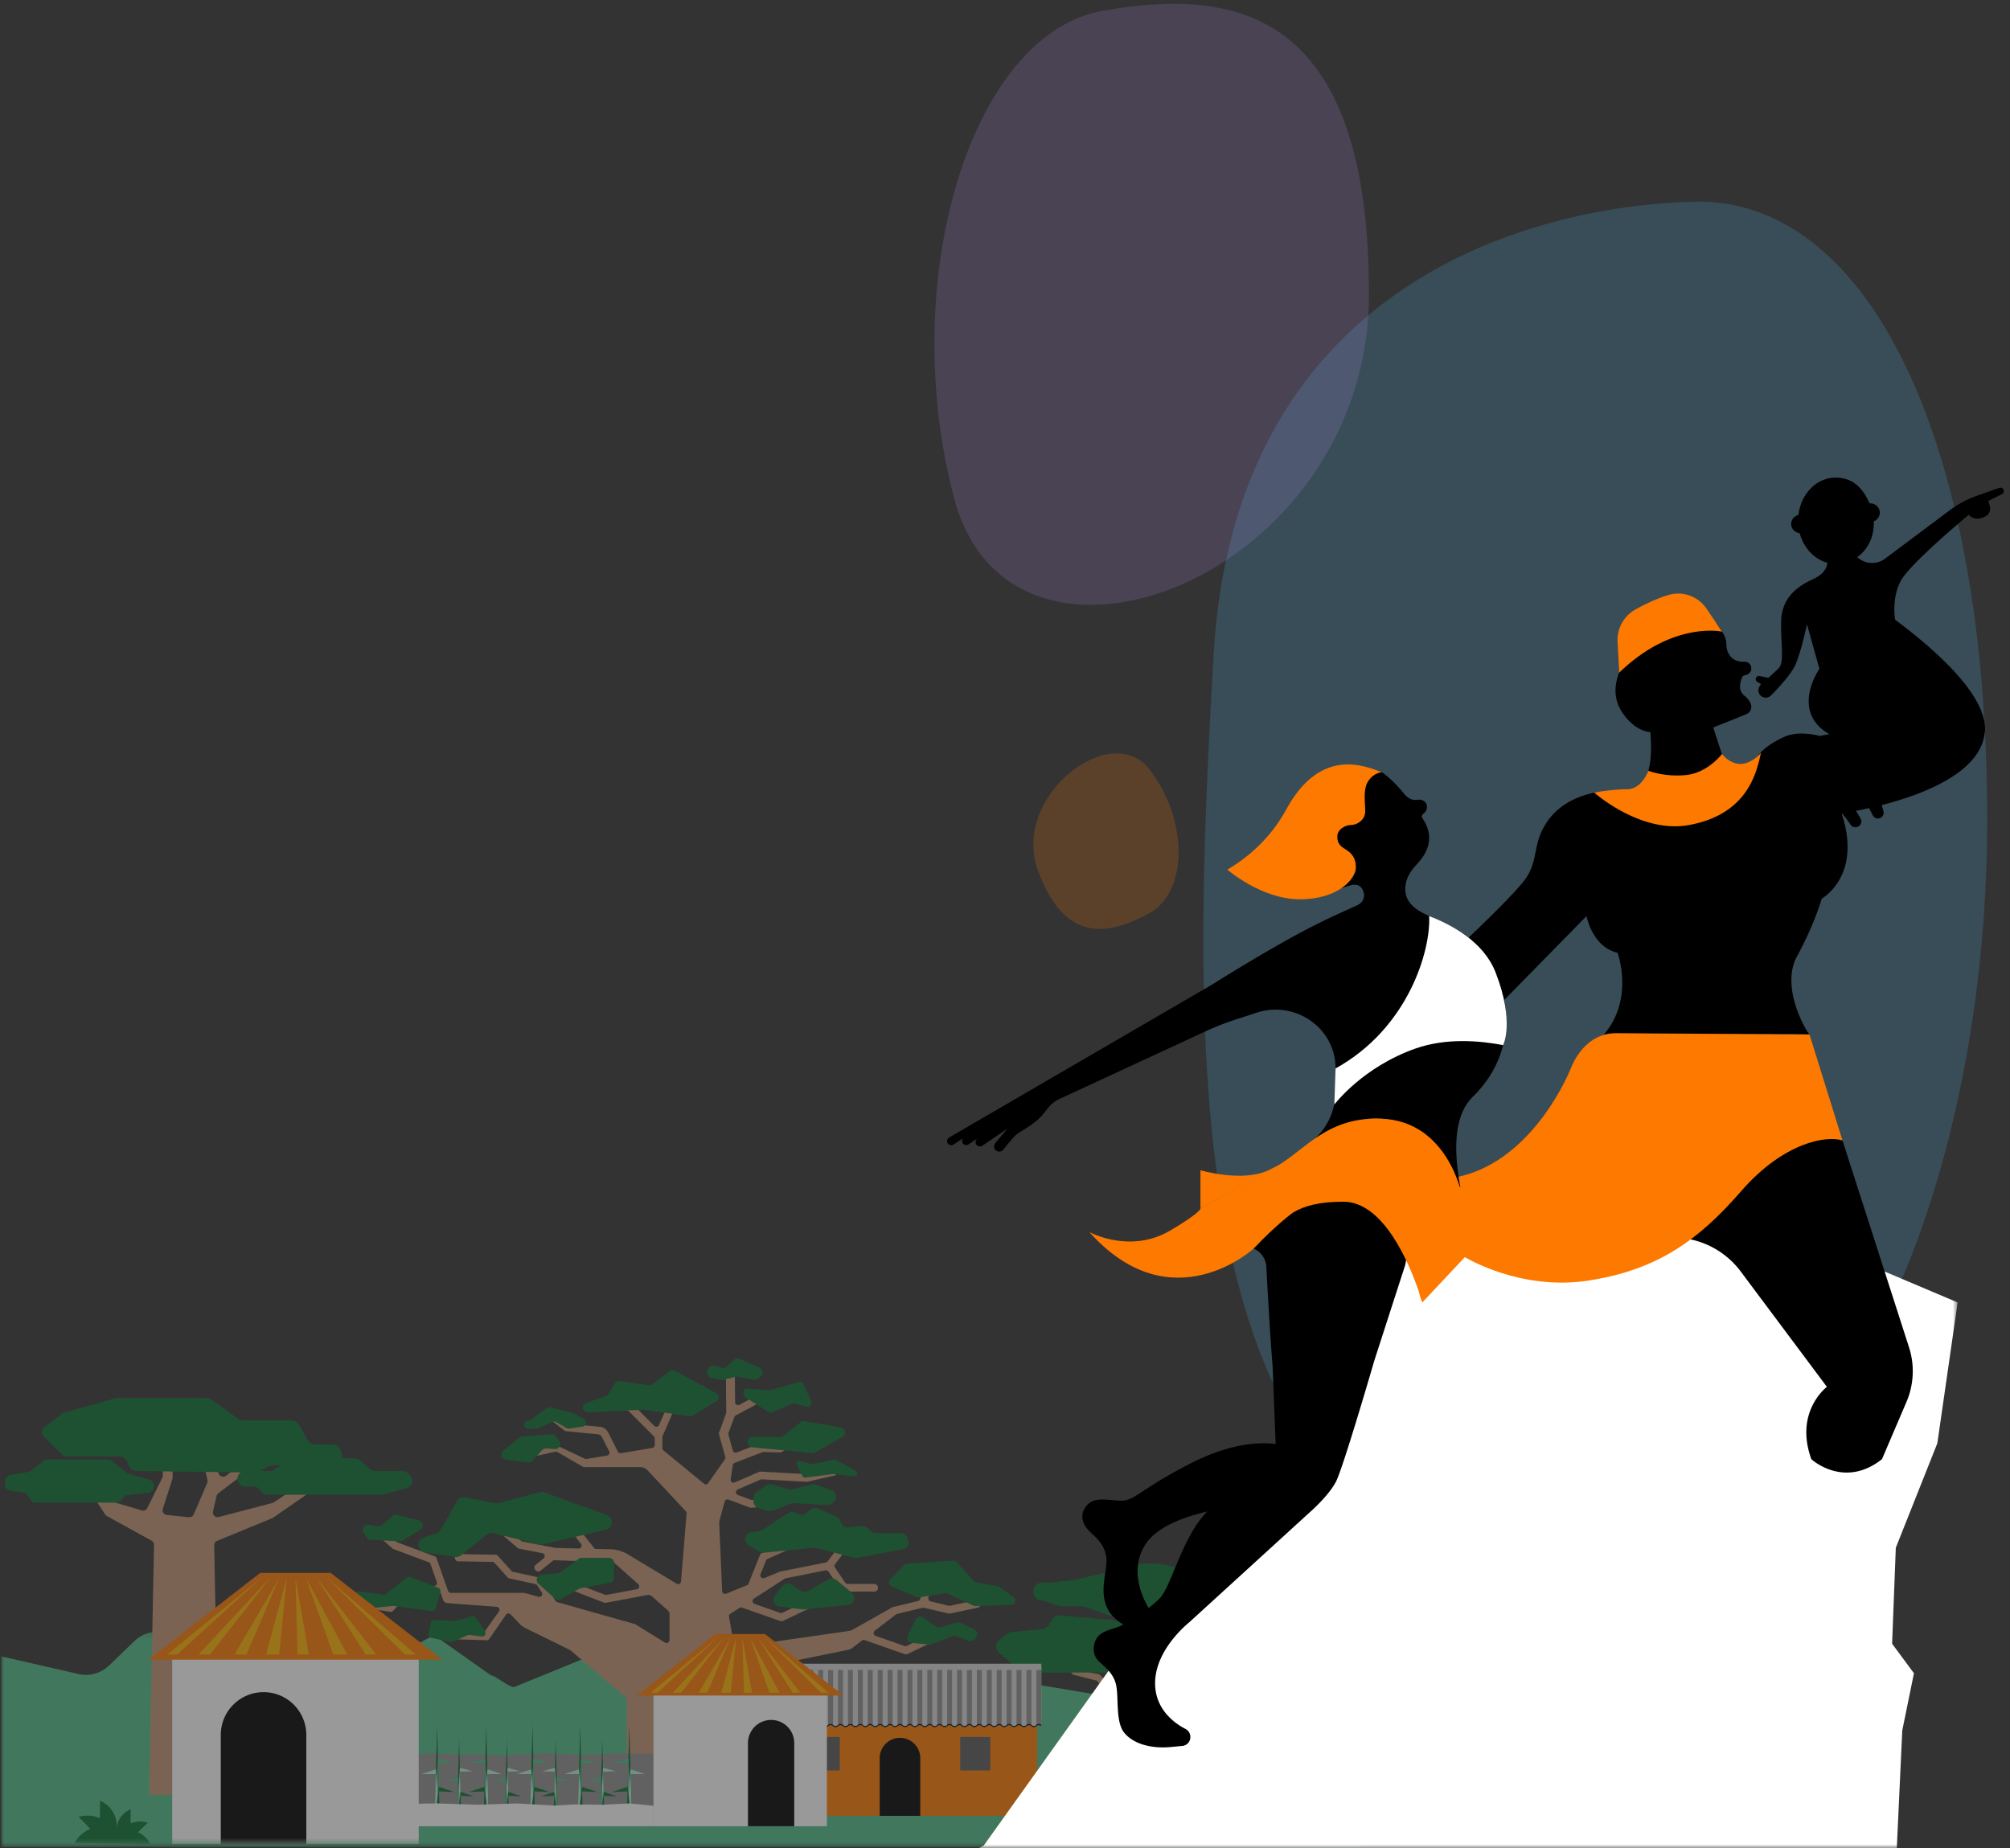 <svg xmlns="http://www.w3.org/2000/svg" xmlns:xlink="http://www.w3.org/1999/xlink" width="299" height="275" viewBox="0 0 299 275">
    <rect x="0" y="0" width="299" height="275" fill="#333333" stroke="none"/>
    <defs>
        <path id="a" d="M0 .146h202.424v32.062H0z"/>
        <path id="c" d="M.03.045h28.775v8.967H.031z"/>
        <path id="e" d="M0 72.369h208.566V.113H0z"/>
        <path id="g" d="M.27.043h151.941v93.004H.271z"/>
    </defs>
    <g fill="none" fill-rule="evenodd">
        <g opacity=".5">
            <g transform="translate(.18 242.61)">
                <mask id="b" fill="#fff">
                    <use xlink:href="#a"/>
                </mask>
                <path fill="#50BE87" d="M182.834 4.593a4.816 4.816 0 0 0-2.082-.03L163.481 9.29a4.813 4.813 0 0 1-1.775.032l-14.59-2.457a4.814 4.814 0 0 0-1.562-.006l-19.878 3.181a4.822 4.822 0 0 1-1.86-.066l-18.441-4.309a4.865 4.865 0 0 0-.297-.06L90.93 3.219c-.89-.15-1.8-.049-2.644.296L76.338 8.392c-.564.23-2.864-1.728-3.465-1.717L64.457.729c-.839.014-13.647 8.216-14.4 7.808l-4.08-2.209a4.936 4.936 0 0 0-1.879-.578l-4.363-.419c-1.546-.149-2.957-1.037-3.865-2.433-.968-1.487-2.502-2.393-4.154-2.452L23.453.15c-1.346-.048-2.659.47-3.675 1.452L16.113 5.14C14.848 6.36 13.14 6.852 11.5 6.464L0 3.831v28.377h202.424l-19.59-27.615z" mask="url(#b)"/>
            </g>
            <g transform="translate(.18 202)">
                <path fill="#C19372" d="M101.124 33.29a.416.416 0 0 1-.628.358l-7.33-4.41a5.154 5.154 0 0 0-2.509-.722l-2.145-.052a.44.44 0 0 1-.332-.165l-3.616-4.544a.44.44 0 0 0-.343-.166h-4.325a.439.439 0 0 1-.33-.15l-1.179-1.423a.422.422 0 0 0-.345-.15c-.579.046-.749.625-.456.96l1.463 1.75a.44.44 0 0 0 .33.15h4.294a.44.44 0 0 1 .344.165l2.225 2.797a.44.44 0 0 1-.354.713l-3.367-.082a.427.427 0 0 1-.073-.007l-4.896-.944a.438.438 0 0 1-.203-.098l-1.678-1.438c-.337-.288-.914-.115-.956.463-.01.132.054.26.154.346l1.906 1.633c.1.085.22.143.349.168l3.375.651a.44.44 0 0 1 .193.773l-1.216.982a.427.427 0 0 0-.164.349c.021.398.3.61.585.61a.566.566 0 0 0 .356-.126l1.933-1.561a.92.92 0 0 0 .165.022l8.59.293a.44.44 0 0 1 .278.11l3.544 3.153a.44.44 0 0 1-.211.76l-4.516.845a.438.438 0 0 1-.24-.022l-5.61-2.168c-.412-.16-.898.196-.745.756a.422.422 0 0 0 .26.274l5.953 2.3a.57.57 0 0 0 .309.03l6.178-1.156a.758.758 0 0 1 .643.178l2.38 2.116c.16.144.253.35.253.566v3.85a.44.44 0 0 1-.67.373l-4.39-2.712a.438.438 0 0 0-.11-.05l-11.54-3.263a.439.439 0 0 1-.253-.19l-2.03-3.247a.439.439 0 0 0-.279-.197l-4.006-.87a.439.439 0 0 1-.233-.135l-2.043-2.265a.439.439 0 0 0-.319-.145l-4.694-.076a.439.439 0 0 1-.426-.369l-.41-2.513a.44.44 0 0 0-.261-.336c-.46-.192-.847.173-.783.568l.543 3.335a.44.44 0 0 0 .426.369l5.123.083a.44.44 0 0 1 .32.145l1.96 2.176a.439.439 0 0 0 .234.134l3.902.848a.44.44 0 0 1 .28.197l.652 1.044a.44.44 0 0 1-.492.655l-1.68-.474a3.024 3.024 0 0 0-.824-.115h-10.53a.439.439 0 0 1-.414-.293l-1.713-4.875a.44.44 0 0 0-.26-.266l-5.563-2.077a.44.44 0 0 1-.136-.082L56.3 25.2a.423.423 0 0 0-.362-.105c-.568.12-.661.717-.328 1.01l2.593 2.289c.04.035.086.063.137.082l5.26 1.964a.439.439 0 0 1 .26.266l.941 2.676a.44.44 0 0 1-.37.582l-3.929.405a.438.438 0 0 0-.271.132l-2.25 2.34a.44.44 0 0 1-.386.13l-3.525-.568a.4.4 0 1 0-.127.791l3.958.637a.405.405 0 0 0 .352-.118l2.352-2.444a.438.438 0 0 1 .271-.133l4.039-.416a.44.44 0 0 1 .459.292l.338.962c.01.034.02.067.035.098l.001.005c.003.008.01.014.012.023.014.027.028.056.045.081a.543.543 0 0 0 .075.098l.026.025c.02.018.038.039.06.054a.76.76 0 0 0 .422.168l7.326.55a.44.44 0 0 1 .325.692l-2.097 2.96a.44.44 0 0 1-.25.172l-6.922-.17a.568.568 0 1 0 .281 1.1l7.284.221a.44.44 0 0 0 .25-.171l2.507-3.633a.44.44 0 0 1 .675-.05l1.356 1.413c.245.255.531.465.848.62l6.63 3.263a.433.433 0 0 1 .09.06l8.21 6.99a.44.44 0 0 1 .154.335v10.554h19.048l-.53-14.643a.44.44 0 0 1 .352-.446l14.069-2.873c.225-.046.437-.142.619-.282l1.427-1.095a.439.439 0 0 1 .413-.066l5.937 2.089a.57.57 0 0 0 .432-.023l5.417-2.573a.422.422 0 0 0 .239-.293c.111-.569-.4-.889-.8-.698l-4.968 2.36a.439.439 0 0 1-.334.017l-4.307-1.515a.44.44 0 0 1-.121-.763l3.141-2.411a.441.441 0 0 1 .164-.079l3.795-.918a.44.44 0 0 1 .194-.003l3.693.857a.557.557 0 0 0 .236 0l4.073-.868c.434-.093.645-.658.211-1.042a.422.422 0 0 0-.367-.087l-3.945.841a.44.44 0 0 1-.183 0l-2.704-.648a.44.44 0 0 1-.337-.528l.6-2.626c.04-.17.175-.3.345-.333l2.16-.424a.422.422 0 0 0 .302-.222c.253-.521-.162-.964-.599-.878l-2.805.549a.439.439 0 0 0-.344.333l-.856 3.739a.44.44 0 0 1-.325.329l-3.565.862a.575.575 0 0 0-.257.072l-.005.003-.028.016-5.891 3.32a1.516 1.516 0 0 1-.528.18l-15.862 2.284a1.288 1.288 0 0 1-1.377-.79l-.605-3.538a.416.416 0 0 1 .185-.502l1.36-.879a.44.44 0 0 1 .385-.045l5.67 1.995a.568.568 0 0 0 .432-.023l5.417-2.573a.421.421 0 0 0 .24-.293c.11-.569-.401-.888-.801-.698l-4.968 2.36a.439.439 0 0 1-.334.018l-3.807-1.34a.44.44 0 0 1-.093-.783l4.396-2.84a.615.615 0 0 0 .113-.082.416.416 0 0 1 .202-.1l5.936-1.182a.439.439 0 0 1 .45.184l1.878 2.779a.439.439 0 0 0 .364.193h4.638a.422.422 0 0 0 .34-.161c.346-.466.021-.975-.423-.975h-3.952a.44.44 0 0 1-.364-.193l-1.511-2.236a.439.439 0 0 1 .014-.511l2.624-3.468a.422.422 0 0 0 .077-.369c-.163-.556-.764-.604-1.032-.25l-2.78 3.671a.439.439 0 0 1-.264.165l-6.776 1.35a.563.563 0 0 0-.192.077l-2.177.892a.44.44 0 0 1-.574-.57l.824-2.05a.44.44 0 0 1 .229-.237l3.956-1.758a.44.44 0 0 0 .26-.367l.297-3.741a.426.426 0 0 0-.149-.367c-.44-.353-.956-.074-.99.363l-.237 2.981a.44.44 0 0 1-.26.367l-3.76 1.671a.44.44 0 0 0-.228.238l-1.787 4.443-.006.02-3.253 1.333a.439.439 0 0 1-.606-.396l-.438-10.247.015-.123.79-2.935a.44.44 0 0 1 .576-.298l3.197 1.18a.57.57 0 0 0 .261.03l5.891-.677a.422.422 0 0 0 .32-.199c.29-.502-.09-.97-.531-.92l-5.572.64a.441.441 0 0 1-.202-.024l-1.962-.723a.44.44 0 0 1-.023-.815l3.39-1.478a.438.438 0 0 1 .2-.036l6.653.365a.55.55 0 0 0 .159-.013l4.018-.928a.423.423 0 0 0 .296-.234c.231-.532-.2-.953-.632-.854l-3.798.876a.442.442 0 0 1-.123.011l-6.749-.37a.554.554 0 0 0-.258.046l-3.605 1.571a.44.44 0 0 1-.6-.516l.317-2.1a.44.44 0 0 1 .266-.296l4.165-1.605a.438.438 0 0 1 .172-.03l2.388.078a.675.675 0 0 0 .442-.148l1.876-1.515a.44.44 0 0 1 .306-.097l4.394.31c.53.04.96-.557.553-1.14a.438.438 0 0 0-.328-.183l-4.959-.35a.661.661 0 0 0-.467.147l-1.895 1.53a.439.439 0 0 1-.29.098l-2.248-.073a.44.44 0 0 0-.172.029l-3.62 1.396a.44.44 0 0 1-.582-.292l-.655-2.346a.44.44 0 0 1 .01-.269l.864-2.362a.44.44 0 0 1 .205-.237l3.412-1.823a.44.44 0 0 1 .244-.05l3.736.315c.443.039.809-.444.503-.936a.422.422 0 0 0-.325-.19l-4.115-.347a.56.56 0 0 0-.316.065l-2.58 1.379a.44.44 0 0 1-.646-.384L109.13 2.1c-.005-.553-.7-.94-1.215-.408a.442.442 0 0 0-.122.31l.057 6.158a.438.438 0 0 1-.027.154l-1.035 2.835a.439.439 0 0 0-.011.269l.937 3.355a.44.44 0 0 1-.047.346l-2.46 3.495a.416.416 0 0 1-.647.154l-6.045-4.958a.44.44 0 0 1-.16-.34v-1.657c0-.06.012-.12.036-.176l2.662-6.077a.44.44 0 0 1 .402-.263h2.832a.422.422 0 0 0 .34-.161c.346-.466.021-.975-.423-.975h-3.492a.44.44 0 0 0-.402.263l-2.451 5.598a.44.44 0 0 1-.714.134l-3.304-3.313a.438.438 0 0 0-.306-.128l-4.59-.043h-.087a.422.422 0 0 0-.34.159c-.346.462-.027.972.416.977l4.125.038a.44.44 0 0 1 .307.13l3.724 3.733a.44.44 0 0 1 .128.31v.985a.44.44 0 0 1-.366.434l-4.65.78a.439.439 0 0 1-.464-.234l-1.46-2.868a1.514 1.514 0 0 0-1.202-.82l-4.609-.452a.441.441 0 0 1-.224-.088l-1.816-1.389c-.353-.268-.917-.063-.929.516a.421.421 0 0 0 .173.337l2.14 1.635c.065.05.142.08.224.088l4.724.463c.257.025.484.18.6.41l1.08 2.118a.44.44 0 0 1-.32.633l-3.038.51a.44.44 0 0 1-.26-.036l-3.943-1.865c-.009-.004-.017-.004-.026-.007a.398.398 0 0 0-.248-.027l-5.268 1.153c-.206.045-.369.232-.345.442a.4.4 0 0 0 .484.348l4.946-1.083a.439.439 0 0 1 .313.049l3.79 2.18a.44.44 0 0 0 .219.058h8.312c.42 0 .82.175 1.107.482l5.687 6.101a.416.416 0 0 1 .112.284l-.837 10.134z"/>
                <path fill="#0A6E31" d="M113.255 25.626l3.79-2.475c.28-.182.629-.22.94-.102l.724.275c.348.132.74.068 1.028-.167l.692-.564c.307-.25.728-.305 1.088-.142l2.742 1.239c.301.136.52.406.59.728.111.514.589.865 1.113.817l2.022-.184c.28-.025.559.064.773.247l.663.568c.188.162.429.251.678.251h3.718c.417 0 .793.249.958.632l.138.324a1.042 1.042 0 0 1-.764 1.435l-6.846 1.291a1.043 1.043 0 0 1-.457-.015l-5.612-1.47a1.042 1.042 0 0 0-.367-.028l-7.449.745a1.042 1.042 0 0 1-.649-.15l-1.592-.977c-.825-.508-.573-1.768.384-1.919l1.287-.202c.145-.023.284-.076.408-.157M106.355 5.27L100.2 1.96a.711.711 0 0 0-.767.06l-2.556 1.945a.712.712 0 0 1-.527.138l-4.367-.597a.712.712 0 0 0-.713.35l-.892 1.548a.712.712 0 0 1-.384.317l-2.996 1.035a.711.711 0 0 0 .267 1.383l8.19-.399a.71.71 0 0 1 .135.006l6.81.978a.71.71 0 0 0 .468-.095l3.519-2.122a.712.712 0 0 0-.03-1.237M63.03 28.985l4.5.667c.314.046.633-.04.88-.24l3.805-3.074c.276-.223.64-.304.983-.22l6.848 1.672c.173.043.354.044.527.003l9.38-2.189c1.099-.256 1.191-1.786.13-2.173l-9.261-3.38a1.135 1.135 0 0 0-.679-.031l-6.172 1.624c-.165.043-.337.05-.504.017l-4.465-.864a1.136 1.136 0 0 0-1.204.555l-2.412 4.257a1.136 1.136 0 0 1-.62.515l-1.937.663c-1.126.385-.976 2.024.201 2.198M132.444 34.029l3.744 1.611c.11.047.23.062.347.043l3.876-.64a.625.625 0 0 1 .366.051l3.85 1.809c.082.038.17.058.259.059l5.338-.178c.603.007.861-.762.378-1.121l-2.071-1.54a.622.622 0 0 0-.28-.117l-3.197-.552a.623.623 0 0 1-.371-.199l-2.568-2.853a.622.622 0 0 0-.505-.205l-6.928.479a.622.622 0 0 0-.41.194l-2.035 2.16a.622.622 0 0 0 .207.999M75.086 15.187l3.314.396c.246.03.49-.063.655-.248l1.406-1.577a.757.757 0 0 1 .618-.252l1.28.09a.757.757 0 0 0 .656-1.213l-.516-.678a.757.757 0 0 0-.659-.297l-4.351.325a.758.758 0 0 0-.424.17l-2.37 1.947a.757.757 0 0 0 .391 1.337M62.129 24.208l-3.237-.814a.757.757 0 0 0-.681.163l-1.595 1.386a.757.757 0 0 1-.645.17l-1.258-.251a.757.757 0 0 0-.805 1.12l.425.738c.128.223.36.365.616.379l4.357.23a.758.758 0 0 0 .443-.115l2.597-1.63a.757.757 0 0 0-.217-1.376M111.695 13.34l8.905.855a.768.768 0 0 0 .45-.095l4.08-2.29c.632-.354.47-1.305-.244-1.429l-5.363-.928a.77.77 0 0 0-.612.157l-2.534 2.027a.77.77 0 0 1-.48.169h-4.128a.77.77 0 0 0-.074 1.535M64.94 34.202l-4.032-1.546a.618.618 0 0 0-.605.093l-3.024 2.391a.62.62 0 0 1-.468.128l-3.566-.49a.619.619 0 0 0-.552.209l-1.372 1.586a.619.619 0 0 0 .531 1.02l6.371-.65a.62.62 0 0 1 .144.002l5.602.737a.618.618 0 0 0 .674-.44l.67-2.288a.619.619 0 0 0-.373-.752M118.377 15.995l.807 1.615c.083.165.26.26.443.236l4.09-.52a.442.442 0 0 1 .102-.001l3.046.328c.47.05.67-.584.255-.812l-2.967-1.627a.433.433 0 0 0-.301-.043l-3.053.67a.434.434 0 0 1-.204-.004l-1.72-.455a.434.434 0 0 0-.498.613M120.433 6.337l-1.118-2.412c-.114-.246-.322-.374-.519-.32l-4.41 1.223a.333.333 0 0 1-.11.012l-3.387-.195c-.524-.03-.651.97-.162 1.28l3.486 2.209a.359.359 0 0 0 .337.036l3.25-1.348a.344.344 0 0 1 .225-.014l1.95.527c.41.11.69-.5.458-.998M79.9 33.619l2.453 2.216a.757.757 0 0 0 .878.099l2.755-1.544a.755.755 0 0 1 .233-.084l4.332-.798c.359-.066.62-.38.62-.744v-2.22a.757.757 0 0 0-.757-.757h-4.069a.758.758 0 0 0-.45.149l-2.7 1.996a.756.756 0 0 1-.382.146l-2.474.224a.757.757 0 0 0-.439 1.317M71.951 40.631l-1.376-1.938a.544.544 0 0 0-.6-.206l-2.175.653a.543.543 0 0 1-.176.023l-3.165-.116a.544.544 0 0 0-.551.426l-.346 1.558a.545.545 0 0 0 .413.65l2.856.634a.546.546 0 0 0 .339-.034l2.206-.98a.544.544 0 0 1 .29-.042l1.772.227c.47.061.788-.468.513-.855M105.593 2.988l1.483.33a.757.757 0 0 0 .353-.006l1.803-.466a.757.757 0 0 1 .331-.01l2.397.457a.757.757 0 0 0 .612-.15l.412-.327a.758.758 0 0 0-.159-1.284L109.83.18a.757.757 0 0 0-.836.144l-1.076 1.034a.757.757 0 0 1-.74.18l-1.096-.326a.757.757 0 0 0-.931.479l-.108.31a.757.757 0 0 0 .551.987M115.804 37.029l3.349.427c.078.01.158.011.237.003l6.354-.654a1.05 1.05 0 0 1 .106-.006c.971 0 1.41-1.214.664-1.835l-2.266-1.886a1.038 1.038 0 0 0-1.182-.101l-3.03 1.747c-.34.196-.76.184-1.088-.031l-1.399-.918a1.037 1.037 0 0 0-1.39.234l-1.046 1.357a1.038 1.038 0 0 0 .69 1.663M79.864 10.525l2.138-.958a.618.618 0 0 1 .56.028l1.536.88c.12.067.258.094.394.075l1.962-.276c.592-.084.733-.877.205-1.159l-1.637-.875a.62.62 0 0 0-.143-.054l-3.205-.797a.618.618 0 0 0-.52.105l-2.206 1.654a.62.62 0 0 1-.23.108l-.436.103a.619.619 0 0 0 .142 1.22h1.187a.62.62 0 0 0 .253-.054M135.454 42.445l2.563.246a.758.758 0 0 0 .343-.046l3.172-1.211a.757.757 0 0 1 .572.013l1.769.683a.757.757 0 0 0 .85-.172l.285-.3a.757.757 0 0 0-.22-1.204l-2.092-1a.756.756 0 0 0-.537-.044l-2.455.709a.756.756 0 0 1-.643-.106l-1.923-1.339a.757.757 0 0 0-1.112.288l-1.18 2.395a.757.757 0 0 0 .608 1.088M111.898 20.876v.489c0 .445.285.841.707.983l1.36.454c.228.076.477.07.702-.017l2.787-1.078c.139-.054.288-.077.437-.068l4.931.305c.256.016.508-.064.708-.222l.28-.222a1.036 1.036 0 0 0-.303-1.79l-2.404-.84a1.036 1.036 0 0 0-.617-.02l-2.69.743c-.18.05-.368.05-.547.001l-2.61-.705a1.037 1.037 0 0 0-.858.146l-1.434.987c-.282.193-.45.512-.45.854"/>
                <path fill="#C19372" d="M172.406 40.431a.28.28 0 0 0-.091-.067l-4.516-2.061a.282.282 0 0 1-.082-.058l-1.738-1.738a.283.283 0 0 0-.349-.04c-.157.095-.174.3-.05.436l1.59 1.745.073.057 4.526 2.46c.03.017.059.04.081.068l2.396 2.875a.28.28 0 0 1 .063.214l-.483 3.91v.066l.49 4.322a.281.281 0 0 1-.403.284l-2.879-1.419a.28.28 0 0 1-.15-.192l-.609-2.794a.28.28 0 0 1 .039-.213l1.122-1.731a.281.281 0 0 0-.235-.434h-.025a.28.28 0 0 0-.22.106l-1.032 1.3a.281.281 0 0 1-.427.015l-1.232-1.35a.22.22 0 0 0-.162-.071h-.011c-.24 0-.37.28-.215.463l1.474 1.738c.035.041.057.09.064.143l.314 2.262a.281.281 0 0 1-.347.312l-2.675-.677a.282.282 0 0 1-.202-.197l-.605-2.156a.283.283 0 0 1-.006-.124l.26-1.507a.22.22 0 0 0-.215-.257h-.01a.22.22 0 0 0-.214.167l-.103.424a.28.28 0 0 1-.497.104l-.463-.608a.22.22 0 0 0-.175-.087h-.047a.22.22 0 0 0-.174.353l1.01 1.318c.031.04.05.087.057.137l.064.52a.28.28 0 0 1-.477.233l-1.51-1.509a.28.28 0 0 0-.148-.078l-3.126-.568a.281.281 0 0 1-.163-.093l-2.058-2.386a.28.28 0 0 0-.213-.097h-.284a.281.281 0 0 0-.218.458l2.178 2.68a.28.28 0 0 0 .148.095l3.384.858a.281.281 0 0 1 .146.092l2.943 3.522a.28.28 0 0 0 .147.093l4.474 1.118a.284.284 0 0 1 .096.045l3.1 2.237c.1.072.141.2.102.318l-.987 2.908a.278.278 0 0 0-.014.114l.26 3.179-.006.084-.38 1.712a.278.278 0 0 1-.042.096l-1.022 1.511h7.222l-1.162-1.404a.279.279 0 0 1-.057-.115l-.972-4.13a.28.28 0 0 1 .003-.139l.913-3.319a.282.282 0 0 1 .076-.127l4.96-4.813a.28.28 0 0 1 .12-.07l5.311-1.475.075-.01h3.087c.085 0 .166-.04.22-.106l2.577-3.246a.28.28 0 0 1 .118-.087l3.834-1.499c.222-.086.43-.204.62-.348l3.794-2.891h-.65l-2.955 1.956.545-1.717a.28.28 0 0 0-.247-.365l-.125-.009a.28.28 0 0 0-.289.196l-.693 2.212a.281.281 0 0 1-.176.181l-3.239 1.13.422-1.905 1.092-1.68h-.531l-.99 1.53-.837 2.122c-.076.191-.181.369-.313.526l-1.662 1.99c-.181.217-.533.061-.494-.22l.49-3.513a.279.279 0 0 1 .05-.125l1.408-1.962a.22.22 0 0 0-.178-.347h-.057a.22.22 0 0 0-.174.085l-1.042 1.357a.281.281 0 0 1-.466-.03l-.758-1.303a.22.22 0 0 0-.385.21l.97 1.872a.28.28 0 0 1 .023.2l-1.1 4.301a.281.281 0 0 1-.276.212l-2.174-.03c-.019 0-.038.002-.057.004l-4.286.823a.281.281 0 0 1-.289-.429l.636-.978a.283.283 0 0 1 .078-.08l2.879-1.955a.281.281 0 0 0 .098-.117l1.705-3.745a.281.281 0 0 0-.256-.397h-.009a.281.281 0 0 0-.252.157l-1.803 3.676a.28.28 0 0 1-.116.122l-2.965 1.636a.279.279 0 0 0-.1.093l-1.54 2.36-.051.058-4.015 3.487a.281.281 0 0 1-.464-.235l.288-3.547a.281.281 0 0 1 .057-.147l2.621-3.447a.281.281 0 0 1 .092-.078l5.227-2.785a.28.28 0 0 0 .125-.135l.69-1.574a.28.28 0 0 0-.257-.394h-.156a.281.281 0 0 0-.246.146l-.729 1.33a.28.28 0 0 1-.126.118l-1.448.684c-.258.122-.512-.172-.354-.41l.472-.71c.12-.18 0-.422-.217-.436l-.1-.006a.28.28 0 0 0-.251.124l-1.57 2.348a.281.281 0 0 1-.114.098l-1.693.8a.28.28 0 0 0-.101.08l-2.668 3.41-.456.63a.28.28 0 0 1-.498-.088l-.088-.305-.011-.075.097-4.566 2.415-3.055a.28.28 0 0 0 .065-.136l.452-2.563a.28.28 0 0 0-.276-.33h-.111a.28.28 0 0 0-.279.242l-.176 1.25a.281.281 0 0 1-.493.142l-1.284-1.533a.281.281 0 0 0-.215-.1h-.11a.28.28 0 0 0-.218.456l1.647 2.047a.281.281 0 0 1-.022.377l-2.166 2.346-2.247-2.423z"/>
                <g transform="translate(179.76 34.865)">
                    <mask id="d" fill="#fff">
                        <use xlink:href="#c"/>
                    </mask>
                    <path fill="#0A6E31" d="M27.592 9.012H2.312c-.375 0-.727-.172-.957-.467L.287 7.176a1.213 1.213 0 0 1-.069-1.394l.64-1.012a1.22 1.22 0 0 0 .155-.372l.303-1.293c.12-.515.561-.893 1.089-.933l2.232-.17c.127-.009.255.002.379.032l3.398.829c.336.082.69.016.976-.18l1.508-1.039a7.036 7.036 0 0 1 2.41-1.06l1.55-.359a7.037 7.037 0 0 1 2.138-.158l1.78.141a7.038 7.038 0 0 1 3.913 1.58l.376.31c.114.093.21.207.283.335l.477.834c.14.244.358.432.62.532l1.735.662c.378.144.658.467.75.86.083.363.19.755.27.781.081.027.537.256.943.463.406.207.662.624.662 1.08V7.8a1.213 1.213 0 0 1-1.213 1.213" mask="url(#d)"/>
                </g>
                <path fill="#0A6E31" d="M177.793 46.85h-25.491c-.267 0-.525-.095-.727-.27l-3.208-2.762a1.115 1.115 0 0 1 .018-1.706l1.232-1.015c.17-.14.377-.226.596-.248l4.742-.48c.336-.035.64-.22.823-.504l.647-1c.224-.346.62-.54 1.031-.505l8 .686c.087.007.172.025.254.052l5.213 1.72c.128.043.262.062.396.056l2.046-.087c.404-.018.786.185.997.53l1.535 2.495c.157.255.41.436.703.503l1.44.327c.508.115.868.567.868 1.087v.006c0 .616-.5 1.115-1.115 1.115M164.671 38.284l-3.59-1.234a1.335 1.335 0 0 0-.433-.073h-3.037c-.151 0-.302-.026-.445-.076l-2.175-.772a1.333 1.333 0 1 1 .308-2.583l4.093-.427c.055-.006.11-.015.164-.027l4.367-1.016 3.349-.951a13.167 13.167 0 0 1 7.41.064l2.883.872c.033.01.066.019.1.026l4.201.923c.296.065.561.229.752.464l1.797 2.225a1.333 1.333 0 0 1-.134 1.82l-.528.485a1.333 1.333 0 0 1-.903.352h-17.745c-.148 0-.294-.024-.434-.072"/>
                <path fill="#C19372" d="M12.251 16.47h.547c.226 0 .438.11.568.294l3.21 4.531c.09.128.22.221.37.265l3.966 1.177a.696.696 0 0 0 .822-.358l2.23-4.508a.696.696 0 0 0 .073-.308v-.92c0-.384.312-.696.696-.696h.072c.385 0 .696.312.696.696v1.183a.696.696 0 0 1-.033.212l-1.43 4.466a.696.696 0 0 0 .592.905l3.293.333a.696.696 0 0 0 .71-.417l2.01-4.662a.696.696 0 0 0 .041-.424l-.292-1.343a.696.696 0 0 1 .68-.844h.339c.285 0 .54.173.646.437l.318.796a.696.696 0 0 0 1.074.291l1.906-1.483a.697.697 0 0 1 .427-.146h.004c.666 0 .952.845.423 1.25l-3.918 2.991a.695.695 0 0 0-.256.398l-.525 2.298c-.116.51.35.96.855.829l7.982-2.087a.696.696 0 0 0 .21-.094l3.866-2.579a.7.7 0 0 0 .193-.192l1.809-2.713a.696.696 0 0 1 .579-.31h.24c.527 0 .863.562.613 1.026l-1.565 2.907a.698.698 0 0 1-.216.242l-5.607 3.89a.684.684 0 0 1-.131.071l-8.225 3.391a.696.696 0 0 0-.431.658l.73 37.132H22l.732-37.195a.696.696 0 0 0-.36-.623l-6.657-3.674a.696.696 0 0 1-.246-.227l-3.8-5.788a.696.696 0 0 1 .582-1.078"/>
                <path fill="#0A6E31" d="M17.108 21.575H5.178a.986.986 0 0 1-.846-.48l-.334-.555a.986.986 0 0 0-.706-.47l-1.919-.273a.986.986 0 0 1-.837-1.11l.056-.414a.986.986 0 0 1 .82-.84l2.57-.417a.985.985 0 0 0 .455-.2l1.83-1.449a.985.985 0 0 1 .611-.213h8.985c.226 0 .445.078.62.22l2.07 1.67c.099.081.213.141.335.178l3.136.941c.319.096.568.346.662.666v.001a.986.986 0 0 1-.826 1.257l-3.078.377a.986.986 0 0 0-.712.45l-.13.204a.986.986 0 0 1-.832.457"/>
                <path fill="#0A6E31" d="M9.348 8.183l7.667-2.142c.108-.03.22-.046.33-.046h13.167c.257 0 .507.08.716.23l4.014 2.883c.209.15.46.23.716.23h7.246c.443 0 .851.239 1.07.624l1.323 2.336c.218.385.626.623 1.069.623h2.619c.508 0 .964.313 1.146.788l.25.647c.309.805-.285 1.67-1.147 1.67h-9.129c-.2 0-.398.049-.575.142l-1.483.786a1.227 1.227 0 0 1-.59.142l-17.643-.225a1.228 1.228 0 0 1-1.107-.73l-.311-.7a1.229 1.229 0 0 0-1.123-.729H9.807c-.326 0-.639-.13-.87-.36l-2.618-2.63a.885.885 0 0 1 .082-1.323l2.64-2.061a.886.886 0 0 1 .307-.155"/>
                <path fill="#0A6E31" d="M56.647 20.397H39.64c-.32 0-.626-.135-.841-.372l-.428-.47a1.136 1.136 0 0 0-.84-.373h-1.264a1.136 1.136 0 0 1-1.007-1.663l.025-.047a1.136 1.136 0 0 1 1.006-.609h3.642c.202 0 .4-.053.574-.156l2.67-1.565c.174-.102.372-.156.574-.156h8.864c.28 0 .549.103.757.29l1.45 1.298c.21.186.479.29.759.29h4.098c.28 0 .551.103.76.291l.349.314c.666.6.409 1.698-.454 1.939l-3.381.947c-.1.028-.203.042-.306.042"/>
                <mask id="f" fill="#fff">
                    <use xlink:href="#e"/>
                </mask>
                <path fill="#FF7900" d="M113.286 68.171h40.823V53.785h-40.823z" mask="url(#f)"/>
                <path fill="#595959" d="M120.254 61.425h4.482V56.44h-4.482zM142.66 61.425h4.48V56.44h-4.48z" mask="url(#f)"/>
                <path fill="#000" d="M136.716 68.174h-6.037v-8.587a3.017 3.017 0 0 1 3.016-3.016h.004a3.017 3.017 0 0 1 3.017 3.016v8.587z" mask="url(#f)"/>
                <path fill="#B8EBD6" d="M112.684 53.88h42.04v-4.815h-42.04z" mask="url(#f)"/>
                <path fill="#D6D6D6" d="M154.355 45.856c-.13 0-.281.05-.37.15a.513.513 0 0 1-.368.15.513.513 0 0 1-.369-.15.512.512 0 0 0-.368-.15c-.13 0-.281.05-.37.15a.513.513 0 0 1-.368.15.513.513 0 0 1-.369-.15.512.512 0 0 0-.369-.15c-.13 0-.28.05-.368.15a.513.513 0 0 1-.37.15.513.513 0 0 1-.368-.15.512.512 0 0 0-.369-.15c-.13 0-.28.05-.368.15a.513.513 0 0 1-.37.15.512.512 0 0 1-.368-.15.512.512 0 0 0-.369-.15c-.13 0-.28.05-.368.15a.513.513 0 0 1-.37.15.513.513 0 0 1-.368-.15.512.512 0 0 0-.369-.15c-.13 0-.28.05-.369.15a.513.513 0 0 1-.368.15.513.513 0 0 1-.37-.15.512.512 0 0 0-.368-.15c-.13 0-.28.05-.369.15a.513.513 0 0 1-.368.15.513.513 0 0 1-.37-.15.512.512 0 0 0-.368-.15c-.13 0-.28.05-.369.15a.513.513 0 0 1-.369.15.513.513 0 0 1-.368-.15.512.512 0 0 0-.37-.15c-.129 0-.28.05-.368.15a.513.513 0 0 1-.369.15.513.513 0 0 1-.368-.15.512.512 0 0 0-.37-.15c-.129 0-.28.05-.368.15a.513.513 0 0 1-.369.15.513.513 0 0 1-.368-.15.512.512 0 0 0-.37-.15c-.13 0-.28.05-.368.15a.513.513 0 0 1-.369.15.512.512 0 0 1-.368-.15.512.512 0 0 0-.37-.15c-.13 0-.28.05-.368.15a.512.512 0 0 1-.369.15.513.513 0 0 1-.369-.15.512.512 0 0 0-.368-.15c-.13 0-.281.05-.37.15a.513.513 0 0 1-.368.15.513.513 0 0 1-.369-.15.512.512 0 0 0-.368-.15c-.13 0-.281.05-.37.15a.513.513 0 0 1-.368.15.513.513 0 0 1-.369-.15.5.5 0 0 0-.369-.15.541.541 0 0 0-.1.01.481.481 0 0 0-.268.14.513.513 0 0 1-.37.15.513.513 0 0 1-.368-.15.512.512 0 0 0-.369-.15c-.13 0-.28.05-.368.15a.513.513 0 0 1-.37.15.513.513 0 0 1-.368-.15.512.512 0 0 0-.369-.15c-.13 0-.28.05-.368.15a.513.513 0 0 1-.37.15.513.513 0 0 1-.368-.15.512.512 0 0 0-.369-.15c-.13 0-.28.05-.369.15a.513.513 0 0 1-.368.15.513.513 0 0 1-.37-.15.512.512 0 0 0-.368-.15c-.13 0-.28.05-.369.15a.513.513 0 0 1-.368.15.513.513 0 0 1-.37-.15.512.512 0 0 0-.368-.15c-.13 0-.28.05-.369.15a.513.513 0 0 1-.368.15.513.513 0 0 1-.37-.15.512.512 0 0 0-.368-.15c-.13 0-.28.05-.369.15a.513.513 0 0 1-.369.15.513.513 0 0 1-.368-.15.512.512 0 0 0-.37-.15c-.129 0-.28.05-.368.15a.513.513 0 0 1-.369.15.513.513 0 0 1-.368-.15.512.512 0 0 0-.37-.15c-.13 0-.28.05-.368.15a.513.513 0 0 1-.369.15.513.513 0 0 1-.369-.15.512.512 0 0 0-.368-.15c-.13 0-.28.05-.37.15a.513.513 0 0 1-.368.15.513.513 0 0 1-.369-.15.512.512 0 0 0-.368-.15c-.13 0-.281.05-.37.15a.513.513 0 0 1-.368.15.513.513 0 0 1-.369-.15.512.512 0 0 0-.368-.15c-.13 0-.281.05-.37.15a.512.512 0 0 1-.368.15.512.512 0 0 1-.369-.15.512.512 0 0 0-.369-.15c-.13 0-.28.05-.368.15a.513.513 0 0 1-.37.15.513.513 0 0 1-.368-.15.512.512 0 0 0-.369-.15c-.13 0-.28.05-.368.15a.513.513 0 0 1-.37.15.513.513 0 0 1-.368-.15.512.512 0 0 0-.369-.15c-.13 0-.28.05-.368.15v8.83a.512.512 0 0 1 .368-.15c.13 0 .281.051.37.15.087.099.238.15.368.15s.28-.051.369-.15a.512.512 0 0 1 .368-.15c.13 0 .281.051.37.15.087.099.238.15.368.15s.28-.051.369-.15a.512.512 0 0 1 .368-.15c.13 0 .281.051.37.15.087.099.238.15.368.15s.28-.051.369-.15a.512.512 0 0 1 .369-.15c.13 0 .28.051.368.15.088.099.24.15.37.15.129 0 .28-.051.368-.15a.512.512 0 0 1 .369-.15c.13 0 .28.051.368.15.089.099.24.15.37.15.129 0 .28-.051.368-.15a.512.512 0 0 1 .369-.15c.13 0 .28.051.368.15.089.099.24.15.37.15s.28-.051.368-.15a.512.512 0 0 1 .369-.15c.13 0 .28.051.369.15.088.099.239.15.368.15.13 0 .281-.051.37-.15a.512.512 0 0 1 .368-.15c.13 0 .28.051.369.15.088.099.239.15.368.15.13 0 .281-.051.37-.15a.512.512 0 0 1 .368-.15c.13 0 .28.051.369.15.088.099.239.15.369.15s.28-.051.368-.15a.512.512 0 0 1 .37-.15c.129 0 .28.051.368.15.088.099.239.15.369.15s.28-.051.368-.15a.512.512 0 0 1 .37-.15c.129 0 .28.051.368.15.088.099.239.15.369.15s.28-.051.368-.15a.512.512 0 0 1 .37-.15c.129 0 .28.051.368.15.088.099.239.15.369.15s.28-.051.369-.15a.512.512 0 0 1 .368-.15c.13 0 .28.051.37.15.087.099.238.15.368.15s.28-.051.369-.15a.512.512 0 0 1 .368-.15c.13 0 .281.051.37.15.087.099.238.15.368.15s.28-.051.369-.15a.482.482 0 0 1 .268-.14.557.557 0 0 1 .15-.007.5.5 0 0 1 .32.147c.087.099.238.15.368.15s.28-.051.369-.15a.512.512 0 0 1 .369-.15c.13 0 .28.051.368.15.088.099.24.15.37.15.129 0 .28-.051.368-.15a.512.512 0 0 1 .369-.15c.13 0 .28.051.368.15.089.099.24.15.37.15s.28-.051.368-.15a.512.512 0 0 1 .369-.15c.13 0 .28.051.369.15.088.099.238.15.368.15s.28-.051.37-.15a.512.512 0 0 1 .368-.15c.13 0 .28.051.369.15.088.099.238.15.368.15s.28-.051.37-.15a.512.512 0 0 1 .368-.15c.13 0 .28.051.369.15.088.099.239.15.368.15.13 0 .281-.051.37-.15a.512.512 0 0 1 .368-.15c.13 0 .28.051.369.15.088.099.239.15.368.15.13 0 .281-.051.37-.15a.512.512 0 0 1 .368-.15c.13 0 .28.051.369.15.088.099.239.15.369.15s.28-.051.368-.15a.512.512 0 0 1 .37-.15c.129 0 .28.051.368.15.088.099.239.15.369.15s.28-.051.368-.15a.512.512 0 0 1 .37-.15c.13 0 .28.051.368.15.088.099.239.15.369.15s.28-.051.369-.15a.512.512 0 0 1 .368-.15c.13 0 .28.051.37.15.087.099.238.15.368.15s.28-.051.369-.15a.512.512 0 0 1 .368-.15c.13 0 .281.051.37.15.087.099.238.15.368.15s.28-.051.369-.15a.512.512 0 0 1 .368-.15c.13 0 .281.051.37.15.087.099.238.15.368.15s.28-.051.369-.15a.512.512 0 0 1 .369-.15c.13 0 .28.051.368.15.088.099.24.15.37.15.129 0 .28-.051.368-.15a.512.512 0 0 1 .369-.15c.13 0 .28.051.368.15v-8.83a.512.512 0 0 0-.368-.15" mask="url(#f)"/>
                <path fill="#8F8F8F" d="M113.421 54.836a.513.513 0 0 0-.369-.15c-.13 0-.28.051-.368.15v-8.83a.513.513 0 0 1 .368-.15c.13 0 .281.05.37.15v8.83zM114.896 54.836a.513.513 0 0 0-.369-.15c-.13 0-.28.051-.368.15v-8.83a.513.513 0 0 1 .368-.15c.13 0 .281.05.37.15v8.83zM116.371 54.836a.513.513 0 0 0-.369-.15c-.13 0-.28.051-.368.15v-8.83a.513.513 0 0 1 .368-.15c.13 0 .281.05.37.15v8.83zM117.846 54.836a.513.513 0 0 0-.368-.15c-.13 0-.281.051-.37.15v-8.83a.512.512 0 0 1 .37-.15c.13 0 .28.05.368.15v8.83zM119.321 54.836a.513.513 0 0 0-.368-.15c-.13 0-.281.051-.37.15v-8.83a.513.513 0 0 1 .37-.15c.13 0 .28.05.368.15v8.83zM120.796 54.836a.513.513 0 0 0-.368-.15c-.13 0-.281.051-.37.15v-8.83a.513.513 0 0 1 .37-.15c.13 0 .28.05.368.15v8.83zM122.272 54.836a.513.513 0 0 0-.37-.15c-.13 0-.28.051-.368.15v-8.83a.512.512 0 0 1 .369-.15c.13 0 .28.05.369.15v8.83zM123.747 54.836a.513.513 0 0 0-.37-.15c-.13 0-.28.051-.368.15v-8.83a.513.513 0 0 1 .369-.15c.13 0 .28.05.369.15v8.83zM125.222 54.836a.513.513 0 0 0-.37-.15c-.129 0-.28.051-.368.15v-8.83a.513.513 0 0 1 .369-.15c.13 0 .28.05.369.15v8.83zM126.697 54.836a.513.513 0 0 0-.37-.15c-.129 0-.28.051-.368.15v-8.83a.513.513 0 0 1 .369-.15c.13 0 .28.05.369.15v8.83zM128.172 54.836a.513.513 0 0 0-.369-.15c-.13 0-.28.051-.369.15v-8.83a.513.513 0 0 1 .369-.15c.13 0 .28.05.369.15v8.83zM129.647 54.836a.513.513 0 0 0-.369-.15c-.13 0-.28.051-.369.15v-8.83a.513.513 0 0 1 .369-.15c.13 0 .28.05.369.15v8.83zM131.122 54.836a.513.513 0 0 0-.369-.15c-.13 0-.28.051-.369.15v-8.83a.513.513 0 0 1 .37-.15c.129 0 .28.05.368.15v8.83zM132.597 54.836a.513.513 0 0 0-.369-.15c-.13 0-.28.051-.369.15v-8.83a.513.513 0 0 1 .37-.15c.129 0 .28.05.368.15v8.83zM134.072 54.836a.513.513 0 0 0-.369-.15c-.13 0-.28.051-.369.15v-8.83a.513.513 0 0 1 .37-.15c.13 0 .28.05.368.15v8.83zM135.547 54.836a.513.513 0 0 0-.369-.15c-.13 0-.28.051-.368.15v-8.83a.513.513 0 0 1 .368-.15c.13 0 .281.05.37.15v8.83zM137.022 54.836a.513.513 0 0 0-.369-.15c-.13 0-.28.051-.368.15v-8.83a.513.513 0 0 1 .368-.15c.13 0 .281.05.37.15v8.83zM138.497 54.836a.513.513 0 0 0-.369-.15c-.13 0-.28.051-.368.15v-8.83a.513.513 0 0 1 .368-.15c.13 0 .281.05.37.15v8.83zM139.972 54.836a.513.513 0 0 0-.368-.15c-.13 0-.281.051-.37.15v-8.83a.513.513 0 0 1 .37-.15c.13 0 .28.05.368.15v8.83zM141.447 54.836a.513.513 0 0 0-.368-.15c-.13 0-.281.051-.37.15v-8.83a.513.513 0 0 1 .37-.15c.13 0 .28.05.368.15v8.83zM142.922 54.836a.513.513 0 0 0-.368-.15c-.13 0-.281.051-.37.15v-8.83a.512.512 0 0 1 .37-.15c.13 0 .28.05.368.15v8.83zM144.397 54.836a.513.513 0 0 0-.368-.15c-.13 0-.281.051-.369.15v-8.83a.513.513 0 0 1 .369-.15c.13 0 .28.05.368.15v8.83zM145.873 54.836a.513.513 0 0 0-.37-.15c-.13 0-.28.051-.368.15v-8.83a.513.513 0 0 1 .369-.15c.13 0 .28.05.369.15v8.83zM147.348 54.836a.513.513 0 0 0-.37-.15c-.129 0-.28.051-.368.15v-8.83a.513.513 0 0 1 .369-.15c.13 0 .28.05.369.15v8.83zM148.823 54.836a.513.513 0 0 0-.37-.15c-.129 0-.28.051-.368.15v-8.83a.513.513 0 0 1 .369-.15c.13 0 .28.05.369.15v8.83zM150.298 54.836a.513.513 0 0 0-.37-.15c-.129 0-.28.051-.368.15v-8.83a.513.513 0 0 1 .369-.15c.13 0 .28.05.369.15v8.83zM151.773 54.836a.513.513 0 0 0-.369-.15c-.13 0-.28.051-.369.15v-8.83a.513.513 0 0 1 .369-.15c.13 0 .28.05.369.15v8.83zM153.248 54.836a.513.513 0 0 0-.369-.15c-.13 0-.28.051-.369.15v-8.83a.513.513 0 0 1 .37-.15c.129 0 .28.05.368.15v8.83zM154.723 54.836a.513.513 0 0 0-.369-.15c-.13 0-.28.051-.369.15v-8.83a.513.513 0 0 1 .37-.15c.129 0 .28.05.368.15v8.83z" mask="url(#f)"/>
                <path fill="#000" d="M153.986 54.658a.512.512 0 0 1-.369.15.512.512 0 0 1-.369-.15.513.513 0 0 0-.368-.15c-.13 0-.281.051-.37.15a.512.512 0 0 1-.368.15.512.512 0 0 1-.369-.15.513.513 0 0 0-.369-.15c-.13 0-.28.051-.368.15a.512.512 0 0 1-.37.15.512.512 0 0 1-.368-.15.513.513 0 0 0-.369-.15c-.13 0-.28.051-.368.15a.512.512 0 0 1-.37.15.512.512 0 0 1-.368-.15.513.513 0 0 0-.369-.15c-.13 0-.28.051-.368.15a.512.512 0 0 1-.37.15.512.512 0 0 1-.368-.15.513.513 0 0 0-.369-.15c-.13 0-.28.051-.369.15a.512.512 0 0 1-.368.15.512.512 0 0 1-.37-.15.512.512 0 0 0-.368-.15c-.13 0-.28.051-.369.15a.512.512 0 0 1-.368.15.512.512 0 0 1-.37-.15.513.513 0 0 0-.368-.15c-.13 0-.28.051-.369.15a.512.512 0 0 1-.368.15.512.512 0 0 1-.37-.15.513.513 0 0 0-.368-.15c-.13 0-.28.051-.369.15a.512.512 0 0 1-.369.15.512.512 0 0 1-.368-.15.513.513 0 0 0-.37-.15c-.129 0-.28.051-.368.15a.512.512 0 0 1-.369.15.512.512 0 0 1-.368-.15.513.513 0 0 0-.37-.15c-.129 0-.28.051-.368.15a.512.512 0 0 1-.369.15.512.512 0 0 1-.368-.15.513.513 0 0 0-.37-.15c-.13 0-.28.051-.368.15a.512.512 0 0 1-.369.15.512.512 0 0 1-.369-.15.513.513 0 0 0-.368-.15c-.13 0-.281.051-.37.15a.512.512 0 0 1-.368.15.512.512 0 0 1-.369-.15.513.513 0 0 0-.368-.15c-.13 0-.281.051-.37.15a.512.512 0 0 1-.368.15.512.512 0 0 1-.369-.15.5.5 0 0 0-.368-.15.538.538 0 0 0-.37.15.512.512 0 0 1-.368.15.512.512 0 0 1-.369-.15.513.513 0 0 0-.369-.15c-.13 0-.28.051-.368.15a.512.512 0 0 1-.37.15.512.512 0 0 1-.368-.15.513.513 0 0 0-.369-.15c-.13 0-.28.051-.368.15a.512.512 0 0 1-.37.15.512.512 0 0 1-.368-.15.513.513 0 0 0-.369-.15c-.13 0-.28.051-.368.15a.512.512 0 0 1-.37.15.512.512 0 0 1-.368-.15.513.513 0 0 0-.369-.15c-.13 0-.28.051-.369.15a.512.512 0 0 1-.368.15.512.512 0 0 1-.37-.15.513.513 0 0 0-.368-.15c-.13 0-.28.051-.369.15a.512.512 0 0 1-.368.15.512.512 0 0 1-.37-.15.513.513 0 0 0-.368-.15c-.13 0-.28.051-.369.15a.512.512 0 0 1-.368.15.512.512 0 0 1-.37-.15.513.513 0 0 0-.368-.15c-.13 0-.28.051-.369.15a.512.512 0 0 1-.369.15.512.512 0 0 1-.368-.15.513.513 0 0 0-.37-.15c-.129 0-.28.051-.368.15a.512.512 0 0 1-.369.15.512.512 0 0 1-.368-.15.513.513 0 0 0-.37-.15c-.13 0-.28.051-.368.15a.512.512 0 0 1-.369.15.512.512 0 0 1-.369-.15.513.513 0 0 0-.368-.15c-.13 0-.281.051-.37.15a.512.512 0 0 1-.368.15.512.512 0 0 1-.369-.15.513.513 0 0 0-.368-.15c-.13 0-.281.051-.37.15a.512.512 0 0 1-.368.15.512.512 0 0 1-.369-.15.513.513 0 0 0-.368-.15c-.13 0-.281.051-.37.15a.512.512 0 0 1-.368.15.512.512 0 0 1-.369-.15.513.513 0 0 0-.369-.15c-.13 0-.28.051-.368.15a.512.512 0 0 1-.37.15.512.512 0 0 1-.368-.15.513.513 0 0 0-.369-.15c-.13 0-.28.051-.368.15v.178a.513.513 0 0 1 .368-.15c.13 0 .28.051.37.15.087.099.238.15.368.15s.28-.051.369-.15a.513.513 0 0 1 .368-.15c.13 0 .281.051.37.15.087.099.238.15.368.15s.28-.051.369-.15a.513.513 0 0 1 .369-.15c.13 0 .28.051.368.15.088.099.24.15.37.15.129 0 .28-.051.368-.15a.513.513 0 0 1 .369-.15c.13 0 .28.051.368.15.088.099.24.15.37.15.129 0 .28-.051.368-.15a.513.513 0 0 1 .369-.15c.13 0 .28.051.368.15.089.099.24.15.37.15s.28-.051.368-.15a.512.512 0 0 1 .369-.15c.13 0 .28.051.369.15.088.099.238.15.368.15s.28-.051.37-.15a.513.513 0 0 1 .368-.15c.13 0 .28.051.369.15.088.099.238.15.368.15s.281-.051.37-.15a.513.513 0 0 1 .368-.15c.13 0 .28.051.369.15.088.099.239.15.369.15s.28-.051.368-.15a.513.513 0 0 1 .369-.15c.13 0 .28.051.369.15.088.099.239.15.369.15s.28-.051.368-.15a.513.513 0 0 1 .37-.15c.129 0 .28.051.368.15.088.099.239.15.369.15s.28-.051.368-.15a.513.513 0 0 1 .37-.15c.129 0 .28.051.368.15.088.099.239.15.369.15s.28-.051.369-.15a.512.512 0 0 1 .368-.15c.13 0 .28.051.369.15.088.099.239.15.369.15s.28-.051.369-.15a.513.513 0 0 1 .368-.15c.13 0 .281.051.37.15.087.099.238.15.368.15s.28-.051.369-.15a.513.513 0 0 1 .368-.15c.13 0 .281.051.37.15.087.099.238.15.368.15s.28-.051.369-.15a.538.538 0 0 1 .418-.148.5.5 0 0 1 .32.148c.087.099.238.15.368.15s.28-.051.369-.15a.513.513 0 0 1 .369-.15c.13 0 .28.051.368.15.088.099.24.15.369.15.13 0 .28-.051.369-.15a.513.513 0 0 1 .369-.15c.13 0 .28.051.368.15.088.099.24.15.37.15s.28-.051.368-.15a.513.513 0 0 1 .369-.15c.13 0 .28.051.369.15.088.099.238.15.368.15s.28-.051.369-.15a.513.513 0 0 1 .369-.15c.13 0 .28.051.369.15.088.099.238.15.368.15s.281-.051.369-.15a.513.513 0 0 1 .369-.15c.13 0 .28.051.369.15.088.099.238.15.368.15s.281-.051.37-.15a.513.513 0 0 1 .368-.15c.13 0 .28.051.369.15.088.099.239.15.369.15s.28-.051.368-.15a.513.513 0 0 1 .369-.15c.13 0 .28.051.369.15.088.099.239.15.369.15s.28-.051.368-.15a.513.513 0 0 1 .369-.15c.13 0 .28.051.369.15.088.099.239.15.369.15s.28-.051.368-.15a.512.512 0 0 1 .37-.15c.13 0 .28.051.368.15.088.099.239.15.369.15s.28-.051.369-.15a.513.513 0 0 1 .368-.15c.13 0 .28.051.369.15.088.099.239.15.369.15s.28-.051.369-.15a.513.513 0 0 1 .368-.15c.13 0 .281.051.369.15.088.099.239.15.369.15s.28-.051.369-.15a.512.512 0 0 1 .368-.15c.13 0 .281.051.37.15.087.099.238.15.368.15s.28-.051.369-.15a.513.513 0 0 1 .369-.15c.13 0 .28.051.368.15.088.099.24.15.369.15.13 0 .28-.051.369-.15a.513.513 0 0 1 .369-.15c.13 0 .28.051.368.15v-.178a.512.512 0 0 0-.368-.15c-.13 0-.281.051-.37.15" mask="url(#f)"/>
                <path fill="#D6D6D6" d="M112.684 46.47h42.04v-.928h-42.04z" mask="url(#f)"/>
                <path fill="#8F8F8F" d="M97.033 69.723h-36.62V59.225L64 58.88l3.85.193 4.369-.042 2.895.169 5.596-.32 5.808.193 6.03-.193 4.484.065z" mask="url(#f)"/>
                <path fill="#FFF" d="M97.033 69.723h25.792V50.125H97.033z" mask="url(#f)"/>
                <path fill="#FF7900" d="M113.618 41.125h-7.378l-11.684 9.152h30.746z" mask="url(#f)"/>
                <path fill="#000" d="M117.97 69.724h-6.885V57.348a3.442 3.442 0 1 1 6.885 0v12.376z" mask="url(#f)"/>
                <path fill="#FFB400" d="M106.683 41.55l-10.065 8.303h1.027zM107.612 41.55l-7.677 8.303h1.223zM108.525 41.64l-4.751 8.213h1.271zM109.324 41.64l-2.2 8.213h1.401zM110.256 41.64l.233 8.213h1.19zM111.378 41.64l2.902 8.213h1.501zM112.453 41.55l5.283 8.303h1.124zM113.53 41.55l8.394 8.303h1.143z" mask="url(#f)"/>
                <path fill="#0A6E31" d="M64.835 54.57l-.378 14.524h.786z" mask="url(#f)"/>
                <path fill="#50BE87" d="M67.222 60.269l-2.245-.622-.52 9.447h.786l-.246-8.753z" mask="url(#f)"/>
                <path fill="#B8EBD6" d="M62.48 61.953l2.18-.7.583 7.841h-.786l.187-7.14z" mask="url(#f)"/>
                <path fill="#0A6E31" d="M67.407 64.636l-2.313-.79-.637 5.248h.786l-.129-4.555zM68.11 56.675l-.322 12.42h.672z" mask="url(#f)"/>
                <path fill="#B8EBD6" d="M70.152 61.547l-1.92-.53-.444 8.077h.672l-.21-7.485z" mask="url(#f)"/>
                <path fill="#50BE87" d="M66.097 62.988l1.865-.598.498 6.704h-.672l.16-6.105z" mask="url(#f)"/>
                <path fill="#0A6E31" d="M70.31 65.282l-1.977-.676-.545 4.488h.672l-.11-3.895zM72.15 54.57l.377 14.524h-.787z" mask="url(#f)"/>
                <path fill="#50BE87" d="M69.762 60.269l2.244-.622.52 9.447h-.786l.247-8.753z" mask="url(#f)"/>
                <path fill="#B8EBD6" d="M74.504 61.953l-2.181-.7-.583 7.841h.786l-.186-7.14z" mask="url(#f)"/>
                <path fill="#0A6E31" d="M69.576 64.636l2.313-.79.638 5.248h-.787l.13-4.555zM75.207 56.675l-.322 12.42h.672z" mask="url(#f)"/>
                <path fill="#B8EBD6" d="M77.249 61.547l-1.92-.53-.444 8.077h.672l-.21-7.485z" mask="url(#f)"/>
                <path fill="#50BE87" d="M73.194 62.988l1.865-.598.498 6.704h-.672l.159-6.105z" mask="url(#f)"/>
                <path fill="#0A6E31" d="M77.407 65.282l-1.977-.676-.545 4.488h.672l-.11-3.895zM79.028 54.57l-.378 14.524h.787z" mask="url(#f)"/>
                <path fill="#50BE87" d="M81.415 60.269l-2.244-.622-.52 9.447h.786l-.247-8.753z" mask="url(#f)"/>
                <path fill="#B8EBD6" d="M76.673 61.953l2.181-.7.583 7.841h-.787l.187-7.14z" mask="url(#f)"/>
                <path fill="#0A6E31" d="M81.6 64.636l-2.312-.79-.638 5.248h.787l-.13-4.555zM82.49 56.675l.323 12.42h-.672z" mask="url(#f)"/>
                <path fill="#B8EBD6" d="M80.449 61.547l1.92-.53.444 8.077h-.672l.21-7.485z" mask="url(#f)"/>
                <path fill="#50BE87" d="M84.504 62.988l-1.865-.598-.498 6.704h.672l-.16-6.105z" mask="url(#f)"/>
                <path fill="#0A6E31" d="M80.29 65.282l1.978-.676.545 4.488h-.672l.11-3.895zM86.124 54.57l-.377 14.524h.786z" mask="url(#f)"/>
                <path fill="#50BE87" d="M88.512 60.269l-2.245-.622-.52 9.447h.786l-.246-8.753z" mask="url(#f)"/>
                <path fill="#B8EBD6" d="M83.77 61.953l2.18-.7.583 7.841h-.786l.186-7.14z" mask="url(#f)"/>
                <path fill="#0A6E31" d="M88.697 64.636l-2.313-.79-.637 5.248h.786l-.129-4.555zM89.4 56.675l-.322 12.42h.672z" mask="url(#f)"/>
                <path fill="#B8EBD6" d="M91.442 61.547l-1.92-.53-.444 8.077h.672l-.21-7.485z" mask="url(#f)"/>
                <path fill="#50BE87" d="M87.387 62.988l1.865-.598.498 6.704h-.672l.16-6.105z" mask="url(#f)"/>
                <path fill="#0A6E31" d="M91.6 65.282l-1.977-.676-.545 4.488h.672l-.11-3.895zM93.44 54.57l.377 14.524h-.787z" mask="url(#f)"/>
                <path fill="#50BE87" d="M91.052 60.269l2.244-.622.52 9.447h-.786l.247-8.753z" mask="url(#f)"/>
                <path fill="#B8EBD6" d="M95.794 61.953l-2.181-.7-.583 7.841h.786l-.186-7.14z" mask="url(#f)"/>
                <path fill="#0A6E31" d="M90.866 64.636l2.313-.79.637 5.248h-.786l.13-4.555z" mask="url(#f)"/>
                <path fill="#FFF" d="M60.412 69.723h36.62v-3.05l-3.588-.345-3.85.194-4.369-.042-2.895.168-5.596-.32-5.808.194-6.029-.194-4.485.065z" mask="url(#f)"/>
                <path fill="#0A6E31" d="M20.341 70.625l1.452-1.415a3.796 3.796 0 0 0-2.555.091l.028-2.092c-.975.354-2.063 1.418-2.085 3.038l.007-.488c.026-2.004-1.287-3.358-2.482-3.828l-.034 2.59a4.7 4.7 0 0 0-3.16-.195l1.752 1.798a4.7 4.7 0 0 0-2.345 2.085l6.235.082 5.036.067a3.794 3.794 0 0 0-1.849-1.733" mask="url(#f)"/>
                <path fill="#FFF" d="M25.435 72.365h36.672v-27.64H25.435z" mask="url(#f)"/>
                <path fill="#FF7900" d="M49.016 32.033h-10.49L21.913 44.94h43.716z" mask="url(#f)"/>
                <path fill="#000" d="M45.385 72.369h-12.72v-16.24a6.358 6.358 0 0 1 6.358-6.358h.005a6.358 6.358 0 0 1 6.357 6.358v16.24z" mask="url(#f)"/>
                <path fill="#FFB400" d="M38.78 32.672L24.718 44.18h1.435zM40.078 32.672L29.353 44.18h1.708zM41.354 32.799l-6.639 11.38h1.777zM42.47 32.799l-3.075 11.38h1.959zM43.771 32.799l.326 11.38h1.664zM45.339 32.799l4.054 11.38h2.098zM46.842 32.672l7.38 11.507h1.57zM48.345 32.672L60.073 44.18h1.596z" mask="url(#f)"/>
                <path fill="#B8EBD6" d="M187.042 54.246a.266.266 0 0 1-.245-.36.266.266 0 0 1 .342-.15c.024.01.036.036.026.06-.01.024-.037.033-.06.026a.17.17 0 0 0-.222.097.173.173 0 0 0 .097.223.174.174 0 0 0 .223-.098.045.045 0 0 1 .06-.025.046.046 0 0 1 .026.059.265.265 0 0 1-.247.168" mask="url(#f)"/>
            </g>
        </g>
        <path fill="#4BB4E6" fill-opacity=".2" fill-rule="nonzero" d="M251.933 30.01c-25.76.697-68.359 13.368-71.409 67.47-3.05 54.1-6.367 127.182 42.142 135.162 48.509 7.98 72.946-53.517 72.946-110.588 0-57.072-17.919-92.74-43.679-92.044z"/>
        <path fill="#000" d="M271.92 83.279c-.137 1.304-.548 2.128-2.402 2.986-1.853.858-4.497 2.506-4.565 6.178-.069 3.673.55 6.144-.446 7.071-.996.927-1.442 1.339-1.442 1.339l-1.32-.27a.472.472 0 0 0-.337.868l.55.329-.221.356a1.093 1.093 0 0 0 1.7 1.35c1.063-1.07 3.06-3.197 3.678-4.658.859-2.025 1.682-5.939 1.682-5.939l1.854 6.625s-4.634 6.59 1.888 9.954c6.521 3.364 9.68-.528 9.68-.528l.797-.648-.558-12.073-.544-3.988s-.588-3.186.853-5.829c1.442-2.643 10.099-9.81 10.099-9.81s.814 1.076 2.378.29c1.266-.636.677-1.733.54-2.354l2.032-1.02a.506.506 0 0 0-.396-.927l-3.261 1.149a15.647 15.647 0 0 0-4.18 2.233l-9.565 7.16a3.216 3.216 0 0 1-3.994-.109l-1.444-1.211-3.055 1.476z"/>
        <g transform="translate(139 181.918)">
            <mask id="h" fill="#fff">
                <use xlink:href="#g"/>
            </mask>
            <path fill="#FFF" d="M139.14 6.336l13.071 5.532-3.02 20.955-6.179 15.549-.549 14.279 3.248 4.393-1.738 8.513-1.334 28.752-83.927-2.116-3.982 1.098-3.68-1.098-1.4 3.981-10.074.55-3.381 4.942H30.29v-9.61l-9.336 9.61-3.02-2.197v-4.256L0 104.527V96.7l7.346-4.033L31.39 59l16.576-15.213 11.528-13.677 1.415-23.775L64.875.043l63.446.76z" mask="url(#h)"/>
        </g>
        <path fill="#000" d="M248.083 183.9l2.538.356a12.554 12.554 0 0 1 8.317 4.92l12.828 17.173s-4.89 3.655-2.317 10.76c0 0 4.84 4.48 10.504 0l3.646-8.52a11.615 11.615 0 0 0 .38-8.124l-9.896-30.775s-1.956-1.853-2.265-1.853c-.31 0-9.062 1.905-9.062 1.905L248.083 183.9zM237.814 117.81c-1.084.213-5.1.857-7.546 4.281-2.445 3.424-1.261 5.818-3.424 8.779-2.162 2.96-11.739 11.79-11.739 11.79l7.595 7.208 13.309-13.57s.824 4.586 4.608 5.46c0 0 2.54 6.874-2.025 12.16 0 0 30.686-.103 30.583 0-.103.103-4.497-6.796-1.854-11.636 2.643-4.84 3.673-8.58 3.673-8.58s6.075-3.33 2.952-12.7c0 0 20.474-2.739 21.298-12.062.531-6.007-9.326-14-16.405-18.926 0 0-1.95-1.158-5.013-.565a9.503 9.503 0 0 0-4.434 2.18.885.885 0 0 0 .718 1.535l.06-.009-.283.165a.783.783 0 0 0 .542 1.446l.205-.04-.389.243a.625.625 0 0 0 .571 1.105l.333-.138-.418.404a.657.657 0 1 0 .963.889c.565-.697 1.495-1.683 2.286-1.782 1.236-.155 1.39.746 2.78.772l3.357.06c.601.01 1.133.395 1.326.965.362 1.072.93 3.06 1.367 6.003l.206 5.046-10.529.875-1.828.334s-2.96-.9-5.225.13c-2.266 1.029-3.388 2.067-4.024 2.925-.636.858-9.18 7.732-9.18 7.732l-8.292-.103-6.124-2.376z"/>
        <path fill="#000" d="M245.38 107.778c-.026.077.772 5.071-.49 7.723-1.26 2.651 11.533.334 11.533.334v-2.78l-1.57-4.814 4.924-1.976c.587-.235.885-.89.678-1.486a2.63 2.63 0 0 0-.851-1.175c-.298-.241-.725-.636-.76-1.31-.052-.978.437-1.724.437-1.724l.595-.202a.954.954 0 0 0 .615-1.15l-.015-.055a.963.963 0 0 0-.976-.704c-.662.024-1.604-.109-2.176-.927-.952-1.365-.037-1.89-1.158-3.55-1.12-1.658-6.307-2.448-6.307-2.448l-5.921 5.226 1.442 11.018z"/>
        <path fill="#000" d="M241.415 98.665c-.54 1.415-2.188 4.35 0 7.49 2.188 3.142 5.097 3.322 6.024 2.035.927-1.288.386-2.884-.72-3.424-1.108-.54-1.88-1.802-1.082-2.96.798-1.16 2.626-.799 3.475.772.16.295.392.783.663 1.38l.753-.711s-2.137-2.369.67-4.3c0 0-.876-4.986 4.968-4.964l-.834-1.233c-.048-.072-5.937-1.01-5.937-1.01l-6.899 5.174-1.08 1.75z"/>
        <path fill="#FD7900" d="M240.874 100.08l-.253-4.551a5.208 5.208 0 0 1 2.619-4.824 29.775 29.775 0 0 1 3.298-1.591c.586-.243 1.157-.44 1.707-.6 2.111-.616 4.377.225 5.609 2.048l2.312 3.42s-7.311-1.624-15.292 6.098"/>
        <path fill="#000" d="M279.636 76.264c-.007-.77-.658-1.389-1.454-1.381-.024 0-.046.006-.07.007-.947-2.084-2.306-3.83-5.072-3.83-2.835 0-5.152 2.438-5.517 5.55-.624.157-1.084.705-1.078 1.358.006.71.56 1.284 1.269 1.365.71 2.66 2.885 4.588 5.445 4.565 3.111-.03 5.62-2.58 5.587-6.126 0-.069-.008-.136-.011-.204.532-.21.906-.714.9-1.304"/>
        <path fill="#FD7900" d="M269.175 153.918l-28.796-.193c-3.264-.022-5.573 2.372-6.732 5.275-.959 2.401-6.52 14.088-17.005 16.15l-3.004 1.113 1.905 9.749 2.368 1.03s8.214 5.094 18.484 3.476c10.127-1.596 16.218-5.93 22.603-13.276 6.384-7.346 12.768-8.324 15.085-7.552l-4.908-15.772z"/>
        <path fill="#000" d="M190.263 214.947s-4.994-1.287-12.717 2.574c-7.723 3.862-8.753 5.844-10.812 5.767-2.06-.077-3.965-.644-5.123.772-1.158 1.416-.463 2.832.412 3.733.875.9 2.497 1.982 2.574 4.376.077 2.394-2.265 7.337 3.192 9.886l3.527-2.111s-3.99-5.33-.952-10.117c3.037-4.789 13.85-5.69 13.85-5.69l6.435-.309-.386-8.881zM219.061 163.22c8.246-8.094 4.695-18.74.55-22.723-3.604-3.462-7.672-3.887-9.525-5.766-1.004-1.018-1.155-2.088-.988-3.117.16-.985.65-1.883 1.32-2.622.29-.32.59-.67.903-1.057 2.247-2.784.977-5.2.282-6.155a.495.495 0 0 1 .112-.69c.604-.444.63-1.084.481-1.445-.18-.437-.695-.669-1.055-.669s-1.287.36-2.291-.901c-1.004-1.261-2.369-2.574-3.313-3.184h-4.118s-5.492 7.071-5.492 7.346c0 .274.549 5.78.549 5.78l.116 2.109.673 2.7 3.35-1.02c1.284-.439 1.974.005 2.246 1.009.2.74-.197 1.514-.89 1.842-1.66.785-4.1 1.777-7.913 3.784-6.01 3.163-13.667 8.004-13.667 8.004l-39.167 22.785c-.267.156-.41.483-.298.77.143.366.58.502.903.294l1.455-.937a.61.61 0 0 0-.012.812c.206.24.573.263.834.085l1.707-1.164-.376.26c-.267.185-.395.535-.263.832.169.38.636.507.973.278l3.716-2.537-1.787 2.135c-.245.291-.271.729-.022 1.016a.763.763 0 0 0 1.168-.009 93.496 93.496 0 0 1 1.602-1.907c.55-.618 1.168-.79 2.85-1.99.923-.66 1.65-1.527 2.117-2.174a4.63 4.63 0 0 1 1.813-1.48l21.68-10.04a41.021 41.021 0 0 1 4.56-1.79l3.125-1.016c5.502-1.789 11.378 2.024 11.69 7.802.01.166.014.333.014.501v3.22c0 4.942-3.159 7.27-3.159 7.27 3.033-1.65 6.895-3.373 10.023-3.014 8.539.978 9.877 8.469 11.701 10.222-1.11-5.96-.823-10.85 1.823-13.449"/>
        <path fill="#000" d="M186.453 180.657l3.844-2.471 20.938-1.923-2.197 11.945-4.59 14.202s-4.634 15.96-5.715 18.046c-1.081 2.085-3.759 4.428-3.759 4.428l-18.046 16.476c-1.956 1.621-5.612 5.534-5.04 10.04.43 3.378 3.137 5.164 4.463 5.846.445.229.727.684.721 1.184v.058a1.307 1.307 0 0 1-1.185 1.285l-1.842.173c-2.986.258-5.586-.566-6.848-2.188-1.261-1.622-.772-5.149-1.158-7.002-.386-1.854-1.75-2.729-2.652-3.656-.9-.926-.824-2.265-.335-3.192.49-.927 1.39-1.236 2.935-1.725 1.545-.489 4.711-2.574 6.462-4.299 1.75-1.725 3.166-8.418 6.642-12.46 3.475-4.041 7.954-5.637 7.954-5.637.81-.405 1.458-.97 1.926-1.47a3.15 3.15 0 0 0 .835-2.28l-.495-12.726c-.354-4.23-.733-11.005-.935-14.825a3.145 3.145 0 0 0-2.716-2.944l.793-4.885z"/>
        <path fill="#FFF" d="M212.594 136.3c.272 5.073-3.092 16.69-13.921 22.671l-.18 5.372s4.178-5.568 12.107-8.348c4.55-1.595 9.555-1.157 12.997-.493 0 0 1.76-3.406-1.113-10.801-1.788-4.603-6.55-7.113-9.89-8.402"/>
        <path fill="#FD7900" d="M205.538 114.891c-2.54-.96-9.13-3.775-14.21 5.561-2.386 4.383-5.8 7.192-8.75 8.94 0 0 5.06 4.412 10.774 4.412 5.715 0 8.341-3.037 8.341-4.737 0-1.699-.892-2.282-1.596-2.728-.585-.371-1.167-.755-1.167-1.854 0-1.115 1.184-1.75 2.197-1.75.566 0 1.956-.618 1.956-2.008 0-1.39-.36-3.296.464-4.531.824-1.236 1.99-1.305 1.99-1.305M178.597 179.781c-.054.244-.642 1.02-4.52 3.307-6.004 3.541-12.028.224-12.028.224 12.202 13.672 24.442 2.466 24.442 2.466 3.59-3.787 5.898-5.388 5.898-5.388v-.001c1.615-.953 3.802-1.586 7.45-1.586 5.875 0 9.678 8.863 11.209 13.328.228 1.006.53 1.655.53 1.655l6.334-6.745-.21-4.319-.002-.058-.235-4.849s-2.06-10.957-11.927-11.368c-8.019-.335-11.327 4.565-15.488 6.994m-.07.04l-1.275.633c-3.927 1.85-10.13.004-10.13.004v5.56l.022.103.003-.015"/>
        <path fill="#000" d="M277.756 119.697l.834 1.617a.857.857 0 0 0 1.612-.495l-1.028-3.79a2.655 2.655 0 0 1 .734-2.624c1.901-1.804 5.498-5.42 5.674-7.134.135-1.307-.022-3.078-1.067-4.413-.82-1.048-2.187-1.827-4.39-1.902-5.012-.172-5.561 4.05-5.561 4.05l1.442 10.99 1.75 3.7z"/>
        <path fill="#000" d="M273.431 102.294c5.355-2.677 9.062.652 8.924 4.085-.096 2.405-3.883 7.154-6.142 9.78a3.501 3.501 0 0 0-.371 4.048l1 1.715a.885.885 0 0 1-1.585.756c-.391-.603-.948-1.389-1.45-1.826-.89-.778-2.532-1.38-2.054-2.4.477-1.02 2.365-3.526 2.948-5.62.584-2.094.704-3.364.704-3.364l-3.038-.309"/>
        <path fill="#000" d="M295.244 108.94c.531-6.007-9.326-14-16.405-18.926 0 0-1.95-1.158-5.013-.566a9.506 9.506 0 0 0-4.434 2.181.884.884 0 0 0 .718 1.535l.06-.008-.284.164a.783.783 0 0 0 .543 1.446l.205-.04-.389.243a.624.624 0 0 0 .571 1.105l.333-.138-.418.404a.656.656 0 1 0 .963.889c.565-.696 1.495-1.683 2.286-1.782 1.236-.155 1.39.746 2.78.772l3.357.06c.601.01 1.133.395 1.326.965.362 1.072.618 1.211 1.055 4.154"/>
        <path fill="#FD7900" d="M245.2 114.677s-.953 2.755-3.167 2.755-4.891.489-4.891.489 6.893 6.15 14.081 4.84c8.866-1.617 10.092-7.955 10.735-10.761 0 0-1.827 2.29-4.016 1.493a3.94 3.94 0 0 1-1.776-1.32s-2.137 2.839-5.38 3.147c-3.244.31-5.586-.643-5.586-.643"/>
        <path fill="#A885D8" fill-opacity=".2" fill-rule="nonzero" d="M164.122 1.588C144.286 5.076 133.4 41.835 141.935 74.14c8.535 32.305 61.71 11.794 61.71-30.38 0-42.173-19.688-45.662-39.523-42.173z"/>
        <path fill="#FB7900" fill-opacity=".2" fill-rule="nonzero" d="M170.874 135.939c5.934-3.19 5.884-14.025.122-21.467-5.76-7.441-20.61 4.02-16.608 15.015 4.002 10.996 10.551 9.642 16.486 6.452z"/>
    </g>
</svg>
